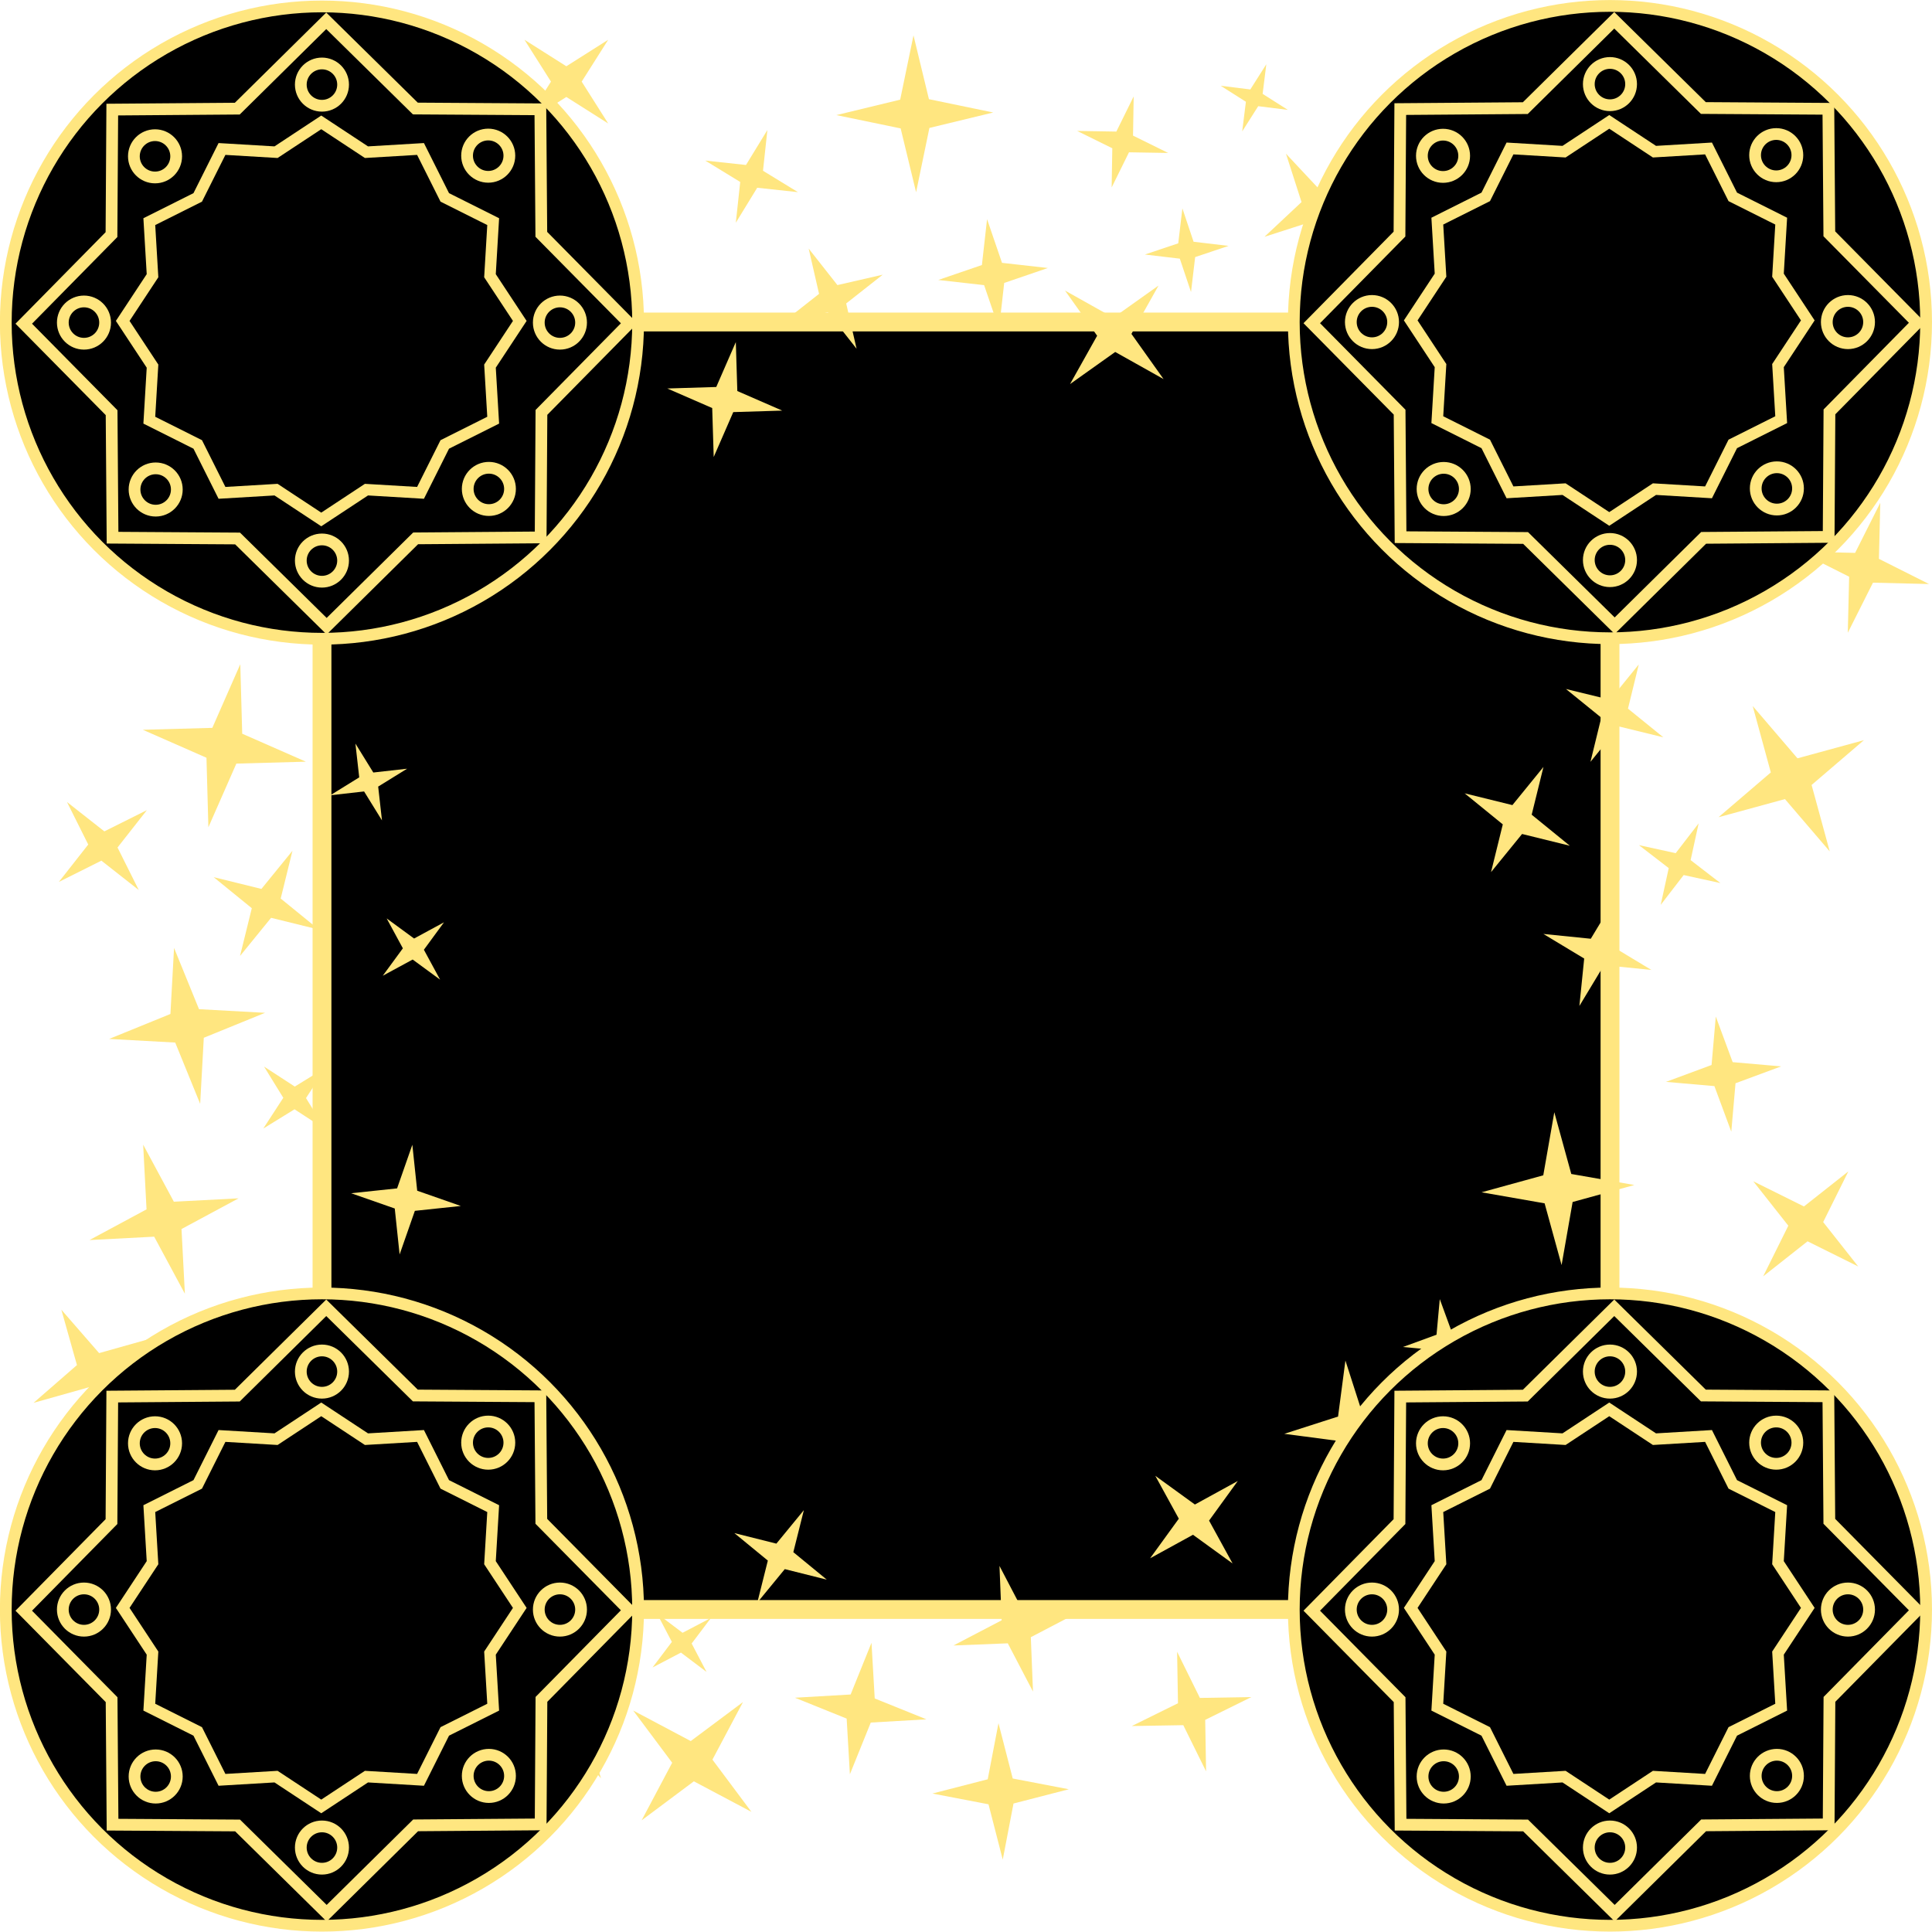 <?xml version="1.0" encoding="UTF-8" standalone="no"?>
<!-- Created with Inkscape (http://www.inkscape.org/) -->

<svg
   width="300"
   height="300"
   viewBox="0 0 79.375 79.375"
   version="1.1"
   id="svg5"
   sodipodi:docname="cardbg_special.svg"
   inkscape:version="1.1 (c4e8f9ed74, 2021-05-24)"
   xmlns:inkscape="http://www.inkscape.org/namespaces/inkscape"
   xmlns:sodipodi="http://sodipodi.sourceforge.net/DTD/sodipodi-0.dtd"
   xmlns:xlink="http://www.w3.org/1999/xlink"
   xmlns="http://www.w3.org/2000/svg"
   xmlns:svg="http://www.w3.org/2000/svg">
  <sodipodi:namedview
     id="namedview7"
     pagecolor="#505050"
     bordercolor="#eeeeee"
     borderopacity="1"
     inkscape:pageshadow="0"
     inkscape:pageopacity="0"
     inkscape:pagecheckerboard="0"
     inkscape:document-units="px"
     showgrid="false"
     inkscape:snap-bbox="true"
     inkscape:snap-bbox-midpoints="false"
     inkscape:snap-object-midpoints="true"
     inkscape:snap-center="true"
     inkscape:bbox-nodes="true"
     inkscape:snap-bbox-edge-midpoints="false"
     inkscape:snap-intersection-paths="false"
     inkscape:object-paths="false"
     inkscape:snap-midpoints="false"
     inkscape:snap-smooth-nodes="false"
     inkscape:snap-page="true"
     inkscape:bbox-paths="true"
     inkscape:snap-global="false"
     inkscape:snap-nodes="false"
     inkscape:object-nodes="true"
     inkscape:snap-grids="false"
     inkscape:snap-to-guides="false"
     inkscape:zoom="24.744332"
     inkscape:cx="64.762306"
     inkscape:cy="176.56569"
     inkscape:window-width="1922"
     inkscape:window-height="1054"
     inkscape:window-x="-1"
     inkscape:window-y="-1"
     inkscape:window-maximized="0"
     inkscape:current-layer="g23812"
     units="px" />
  <defs
     id="defs2" />
  <g
     id="g22064"
     inkscape:label="g22064"
     sodipodi:insensitive="true">
    <rect
       style="fill:#000000;stroke:#ffe680;stroke-width:0.774;stroke-miterlimit:4;stroke-dasharray:none;stroke-dashoffset:0"
       id="rect2524"
       width="52.917"
       height="52.896"
       x="13.229"
       y="13.229"
       inkscape:export-filename="/home/mrr/rect2524.png"
       inkscape:export-xdpi="231.63"
       inkscape:export-ydpi="231.63" />
  </g>
  <path
     sodipodi:type="star"
     style="display:inline;fill:#ffe680;fill-opacity:1"
     id="path16136"
     inkscape:flatsided="false"
     sodipodi:sides="4"
     sodipodi:cx="110.98164"
     sodipodi:cy="18.480282"
     sodipodi:r1="9.1800728"
     sodipodi:r2="2.3803236"
     sodipodi:arg1="0.78539816"
     sodipodi:arg2="1.5707963"
     inkscape:rounded="0"
     inkscape:randomized="0"
     d="m 117.473,24.972 -6.491,-4.111 -6.491,4.111 4.111,-6.491 -4.111,-6.491 6.491,4.111 6.491,-4.111 -4.111,6.491 z"
     transform="matrix(0.265,0,0,0.265,-6.143,-1.544)" />
  <g
     id="g1589"
     style="display:inline;fill:#000000"
     transform="translate(-30.93,-16.409)">
    <circle
       style="fill:#000000;fill-rule:evenodd;stroke:#ffe680;stroke-width:0.2;stroke-miterlimit:4;stroke-dasharray:none"
       id="path859"
       cx="18.913"
       cy="31.996"
       r="5.383" />
    <path
       sodipodi:type="star"
       style="fill:#000000;stroke:#ffe680;stroke-width:0.391;stroke-miterlimit:4;stroke-dasharray:none"
       id="path1019"
       inkscape:flatsided="false"
       sodipodi:sides="8"
       sodipodi:cx="61.006889"
       sodipodi:cy="110.35451"
       sodipodi:r1="10.055761"
       sodipodi:r2="7.7278519"
       sodipodi:arg1="0.26179939"
       sodipodi:arg2="0.65449847"
       inkscape:rounded="0"
       inkscape:randomized="0"
       d="m 70.72,112.957 -3.582,2.102 -1.103,4.004 -4.019,-1.047 -3.611,2.051 -2.102,-3.582 -4.004,-1.103 1.047,-4.019 -2.051,-3.611 3.582,-2.102 1.103,-4.004 4.019,1.047 3.611,-2.051 2.102,3.582 4.004,1.103 -1.047,4.019 z"
       transform="matrix(0.495,-0.133,0.133,0.495,-25.886,-14.5)" />
    <ellipse
       style="fill:#000000;stroke:#ffe680;stroke-width:0.2;stroke-miterlimit:4;stroke-dasharray:none"
       id="path848"
       cx="21.744"
       cy="29.154"
       rx="0.36"
       ry="0.36" />
    <ellipse
       style="fill:#000000;stroke:#ffe680;stroke-width:0.2;stroke-miterlimit:4;stroke-dasharray:none"
       id="ellipse557"
       cx="-29.165"
       cy="16.071"
       rx="0.36"
       ry="0.36"
       transform="rotate(-90)" />
    <ellipse
       style="fill:#000000;stroke:#ffe680;stroke-width:0.2;stroke-miterlimit:4;stroke-dasharray:none"
       id="ellipse559"
       cx="-16.082"
       cy="-34.838"
       rx="0.36"
       ry="0.36"
       transform="scale(-1)" />
    <ellipse
       style="fill:#000000;stroke:#ffe680;stroke-width:0.2;stroke-miterlimit:4;stroke-dasharray:none"
       id="ellipse561"
       cx="34.828"
       cy="-21.755"
       rx="0.36"
       ry="0.36"
       transform="rotate(90)" />
    <ellipse
       style="fill:#000000;stroke:#ffe680;stroke-width:0.2;stroke-miterlimit:4;stroke-dasharray:none"
       id="ellipse1414"
       cx="18.913"
       cy="27.944"
       rx="0.36"
       ry="0.36"
       inkscape:transform-center-y="-4.0519637" />
    <ellipse
       style="fill:#000000;stroke:#ffe680;stroke-width:0.2;stroke-miterlimit:4;stroke-dasharray:none"
       id="ellipse1416"
       cx="-31.996"
       cy="14.861"
       rx="0.36"
       ry="0.36"
       transform="rotate(-90)"
       inkscape:transform-center-x="4.0519638" />
    <ellipse
       style="display:inline;fill:#000000;stroke:#ffe680;stroke-width:0.2;stroke-miterlimit:4;stroke-dasharray:none"
       id="ellipse1418"
       cx="-18.913"
       cy="-36.048"
       rx="0.36"
       ry="0.36"
       transform="scale(-1)"
       inkscape:transform-center-y="4.0519619" />
    <ellipse
       style="display:inline;fill:#000000;stroke:#ffe680;stroke-width:0.2;stroke-miterlimit:4;stroke-dasharray:none"
       id="ellipse1420"
       cx="31.996"
       cy="-22.965"
       rx="0.36"
       ry="0.36"
       transform="rotate(90)"
       inkscape:transform-center-x="-4.0519619" />
    <path
       sodipodi:type="star"
       style="display:inline;fill:#000000;stroke:#ffe680;stroke-width:0.714;stroke-miterlimit:4;stroke-dasharray:none"
       id="path1472"
       inkscape:flatsided="false"
       sodipodi:sides="12"
       sodipodi:cx="71.482063"
       sodipodi:cy="120.93102"
       sodipodi:r1="12.427378"
       sodipodi:r2="10.933773"
       sodipodi:arg1="-1.5707963"
       sodipodi:arg2="-1.3089969"
       inkscape:rounded="0"
       inkscape:randomized="0"
       d="m 71.482,108.504 2.83,1.866 3.384,-0.201 1.518,3.031 3.031,1.518 -0.201,3.384 1.866,2.83 -1.866,2.83 0.201,3.384 -3.031,1.518 -1.518,3.031 -3.384,-0.201 -2.83,1.866 -2.83,-1.866 -3.384,0.201 -1.518,-3.031 -3.031,-1.518 0.201,-3.384 -1.866,-2.83 1.866,-2.83 -0.201,-3.384 3.031,-1.518 1.518,-3.031 3.384,0.201 z"
       transform="matrix(0.272,0,0,0.272,-0.542,-0.926)"
       inkscape:transform-center-y="-0.31131471" />
  </g>
  <g
     id="g23812"
     inkscape:label="stars">
    <use
       id="use22525"
       inkscape:spray-origin="#path16136"
       xlink:href="#path16136"
       transform="matrix(1.117,-0.06,0.06,1.117,19.589,11.406)"
       x="0"
       y="0"
       width="100%"
       height="100%" />
    <use
       id="use22527"
       inkscape:spray-origin="#path16136"
       xlink:href="#path16136"
       transform="matrix(0.742,-0.365,0.365,0.742,12.391,13.25)"
       x="0"
       y="0"
       width="100%"
       height="100%" />
    <use
       id="use22531"
       inkscape:spray-origin="#path16136"
       xlink:href="#path16136"
       transform="matrix(0.675,-0.412,0.412,0.675,29.037,13.154)"
       x="0"
       y="0"
       width="100%"
       height="100%" />
    <use
       id="use22533"
       inkscape:spray-origin="#path16136"
       xlink:href="#path16136"
       transform="matrix(0.545,-0.257,0.257,0.545,37.988,8.171)"
       x="0"
       y="0"
       width="100%"
       height="100%" />
    <use
       id="use22537"
       inkscape:spray-origin="#path16136"
       xlink:href="#path16136"
       transform="matrix(0.312,-0.884,0.884,0.312,23.984,31.792)"
       x="0"
       y="0"
       width="100%"
       height="100%" />
    <use
       id="use22545"
       inkscape:spray-origin="#path16136"
       xlink:href="#path16136"
       transform="matrix(0.293,0.87,-0.87,0.293,62.436,8.074)"
       x="0"
       y="0"
       width="100%"
       height="100%" />
    <use
       id="use22549"
       inkscape:spray-origin="#path16136"
       xlink:href="#path16136"
       transform="matrix(0.595,-0.78,0.78,0.595,54.351,60.283)"
       x="0"
       y="0"
       width="100%"
       height="100%" />
    <use
       id="use22551"
       inkscape:spray-origin="#path16136"
       xlink:href="#path16136"
       transform="matrix(0.956,0.869,-0.869,0.956,44.678,25.41)"
       x="0"
       y="0"
       width="100%"
       height="100%" />
    <use
       id="use22555"
       inkscape:spray-origin="#path16136"
       xlink:href="#path16136"
       transform="matrix(0.26,0.713,-0.713,0.26,65.35,18.04)"
       x="0"
       y="0"
       width="100%"
       height="100%" />
    <use
       id="use22557"
       inkscape:spray-origin="#path16136"
       xlink:href="#path16136"
       transform="matrix(0.86,-0.43,0.43,0.86,44.176,46.231)"
       x="0"
       y="0"
       width="100%"
       height="100%" />
    <use
       id="use22561"
       inkscape:spray-origin="#path16136"
       xlink:href="#path16136"
       transform="matrix(0.572,0.44,-0.44,0.572,47.546,42.958)"
       x="0"
       y="0"
       width="100%"
       height="100%" />
    <use
       id="use22573"
       inkscape:spray-origin="#path16136"
       xlink:href="#path16136"
       transform="matrix(0.887,0.541,-0.541,0.887,30.132,54.756)"
       x="0"
       y="0"
       width="100%"
       height="100%" />
    <use
       id="use22575"
       inkscape:spray-origin="#path16136"
       xlink:href="#path16136"
       transform="matrix(0.914,-0.656,0.656,0.914,11.895,82.392)"
       x="0"
       y="0"
       width="100%"
       height="100%" />
    <use
       id="use22577"
       inkscape:spray-origin="#path16136"
       xlink:href="#path16136"
       transform="matrix(0.645,0.053,-0.053,0.645,13.18,64.093)"
       x="0"
       y="0"
       width="100%"
       height="100%" />
    <use
       id="use22579"
       inkscape:spray-origin="#path16136"
       xlink:href="#path16136"
       transform="matrix(0.274,0.83,-0.83,0.274,28.478,43.712)"
       x="0"
       y="0"
       width="100%"
       height="100%" />
    <use
       id="use22583"
       inkscape:spray-origin="#path16136"
       xlink:href="#path16136"
       transform="matrix(0.772,0.205,-0.205,0.772,6.441,64.018)"
       x="0"
       y="0"
       width="100%"
       height="100%" />
    <use
       id="use22585"
       inkscape:spray-origin="#path16136"
       xlink:href="#path16136"
       transform="matrix(0.582,0.97,-0.97,0.582,66.294,-1.194)"
       x="0"
       y="0"
       width="100%"
       height="100%" />
    <use
       id="use22587"
       inkscape:spray-origin="#path16136"
       xlink:href="#path16136"
       transform="matrix(1.328,0.408,-0.408,1.328,44.06,18.046)"
       x="0"
       y="0"
       width="100%"
       height="100%" />
    <use
       id="use22589"
       inkscape:spray-origin="#path16136"
       xlink:href="#path16136"
       transform="matrix(1.139,0.641,-0.641,1.139,-17.613,31.356)"
       x="0"
       y="0"
       width="100%"
       height="100%" />
    <use
       id="use22595"
       inkscape:spray-origin="#path16136"
       xlink:href="#path16136"
       transform="matrix(0.775,-1.087,1.087,0.775,-13.99,64.84)"
       x="0"
       y="0"
       width="100%"
       height="100%" />
    <use
       id="use22597"
       inkscape:spray-origin="#path16136"
       xlink:href="#path16136"
       transform="matrix(0.617,0.3,-0.3,0.617,1.798,23.078)"
       x="0"
       y="0"
       width="100%"
       height="100%" />
    <use
       id="use22601"
       inkscape:spray-origin="#path16136"
       xlink:href="#path16136"
       transform="matrix(0.783,1.164,-1.164,0.783,-5.098,0.929)"
       x="0"
       y="0"
       width="100%"
       height="100%" />
    <use
       id="use22605"
       inkscape:spray-origin="#path16136"
       xlink:href="#path16136"
       transform="matrix(0.921,-0.952,0.952,0.921,12.962,23.737)"
       x="0"
       y="0"
       width="100%"
       height="100%" />
    <use
       id="use22609"
       inkscape:spray-origin="#path16136"
       xlink:href="#path16136"
       transform="matrix(0.941,-0.315,0.315,0.941,-12.012,41.288)"
       x="0"
       y="0"
       width="100%"
       height="100%" />
    <use
       id="use22611"
       inkscape:spray-origin="#path16136"
       xlink:href="#path16136"
       transform="matrix(0.74,0.009,-0.009,0.74,-5.082,42.417)"
       x="0"
       y="0"
       width="100%"
       height="100%" />
    <use
       id="use22613"
       inkscape:spray-origin="#path16136"
       xlink:href="#path16136"
       transform="matrix(0.579,0.731,-0.731,0.579,5.659,30.335)"
       x="0"
       y="0"
       width="100%"
       height="100%" />
    <use
       id="use22621"
       inkscape:spray-origin="#path16136"
       xlink:href="#path16136"
       transform="matrix(1.311,-0.101,0.101,1.311,-2.399,70.311)"
       x="0"
       y="0"
       width="100%"
       height="100%" />
    <use
       id="use22623"
       inkscape:spray-origin="#path16136"
       xlink:href="#path16136"
       transform="matrix(0.789,-0.84,0.84,0.789,19.935,90.497)"
       x="0"
       y="0"
       width="100%"
       height="100%" />
    <use
       id="use22625"
       inkscape:spray-origin="#path16136"
       xlink:href="#path16136"
       transform="matrix(0.95,0.55,-0.55,0.95,21.492,50.933)"
       x="0"
       y="0"
       width="100%"
       height="100%" />
    <use
       id="use22629"
       inkscape:spray-origin="#path16136"
       xlink:href="#path16136"
       transform="matrix(0.985,0.062,-0.062,0.985,26.342,57.688)"
       x="0"
       y="0"
       width="100%"
       height="100%" />
    <use
       id="use22631"
       inkscape:spray-origin="#path16136"
       xlink:href="#path16136"
       transform="matrix(0.875,0.73,-0.73,0.875,37.614,38.739)"
       x="0"
       y="0"
       width="100%"
       height="100%" />
    <use
       id="use22635"
       inkscape:spray-origin="#path16136"
       xlink:href="#path16136"
       transform="matrix(1.135,-0.118,0.118,1.135,47.384,49.222)"
       x="0"
       y="0"
       width="100%"
       height="100%" />
    <use
       id="use22643"
       inkscape:spray-origin="#path16136"
       xlink:href="#path16136"
       transform="matrix(0.992,0.257,-0.257,0.992,31.879,-0.842)"
       x="0"
       y="0"
       width="100%"
       height="100%" />
    <use
       id="use22651"
       inkscape:spray-origin="#path16136"
       xlink:href="#path16136"
       transform="matrix(0.551,0.448,-0.448,0.551,37.437,-1.992)"
       x="0"
       y="0"
       width="100%"
       height="100%" />
    <use
       id="use22653"
       inkscape:spray-origin="#path16136"
       xlink:href="#path16136"
       transform="matrix(0.726,0.583,-0.583,0.726,25.862,-4.743)"
       x="0"
       y="0"
       width="100%"
       height="100%" />
    <use
       id="use22655"
       inkscape:spray-origin="#path16136"
       xlink:href="#path16136"
       transform="matrix(0.818,-0.554,0.554,0.818,8.886,26.562)"
       x="0"
       y="0"
       width="100%"
       height="100%" />
    <use
       id="use22665"
       inkscape:spray-origin="#path16136"
       xlink:href="#path16136"
       transform="matrix(0.954,0.097,-0.097,0.954,-17.645,29.302)"
       x="0"
       y="0"
       width="100%"
       height="100%" />
    <use
       id="use22667"
       inkscape:spray-origin="#path16136"
       xlink:href="#path16136"
       transform="matrix(1.112,0.332,-0.332,1.112,-20.897,44.839)"
       x="0"
       y="0"
       width="100%"
       height="100%" />
    <use
       x="0"
       y="0"
       xlink:href="#use22597"
       id="use411"
       transform="rotate(-22.043,33.684,30.847)"
       width="100%"
       height="100%" />
    <use
       x="0"
       y="0"
       xlink:href="#use22609"
       id="use495"
       transform="translate(51.396,-3.444)"
       width="100%"
       height="100%" />
  </g>
  <g
     id="g23736"
     style="display:inline;opacity:1"
     inkscape:groupmode="layer"
     sodipodi:insensitive="true">
    <use
       x="0"
       y="0"
       xlink:href="#g1589"
       id="use3481"
       transform="matrix(2.413,0,0,2.413,42.224,-24.358)"
       width="100%"
       height="100%"
       inkscape:export-filename="/home/mrr/rect2524.png"
       inkscape:export-xdpi="231.63"
       inkscape:export-ydpi="231.63"
       style="display:inline" />
    <use
       x="0"
       y="0"
       xlink:href="#use3481"
       id="use3483"
       transform="translate(52.917,-0.021)"
       width="100%"
       height="100%"
       inkscape:export-filename="/home/mrr/rect2524.png"
       inkscape:export-xdpi="231.63"
       inkscape:export-ydpi="231.63" />
    <use
       x="0"
       y="0"
       xlink:href="#use3483"
       id="use3485"
       transform="translate(-7.0021319e-7,52.896)"
       width="100%"
       height="100%"
       inkscape:export-filename="/home/mrr/rect2524.png"
       inkscape:export-xdpi="231.63"
       inkscape:export-ydpi="231.63" />
    <use
       x="0"
       y="0"
       xlink:href="#use3485"
       id="use3487"
       transform="translate(-52.917)"
       width="100%"
       height="100%"
       inkscape:export-filename="/home/mrr/rect2524.png"
       inkscape:export-xdpi="231.63"
       inkscape:export-ydpi="231.63" />
  </g>
</svg>

